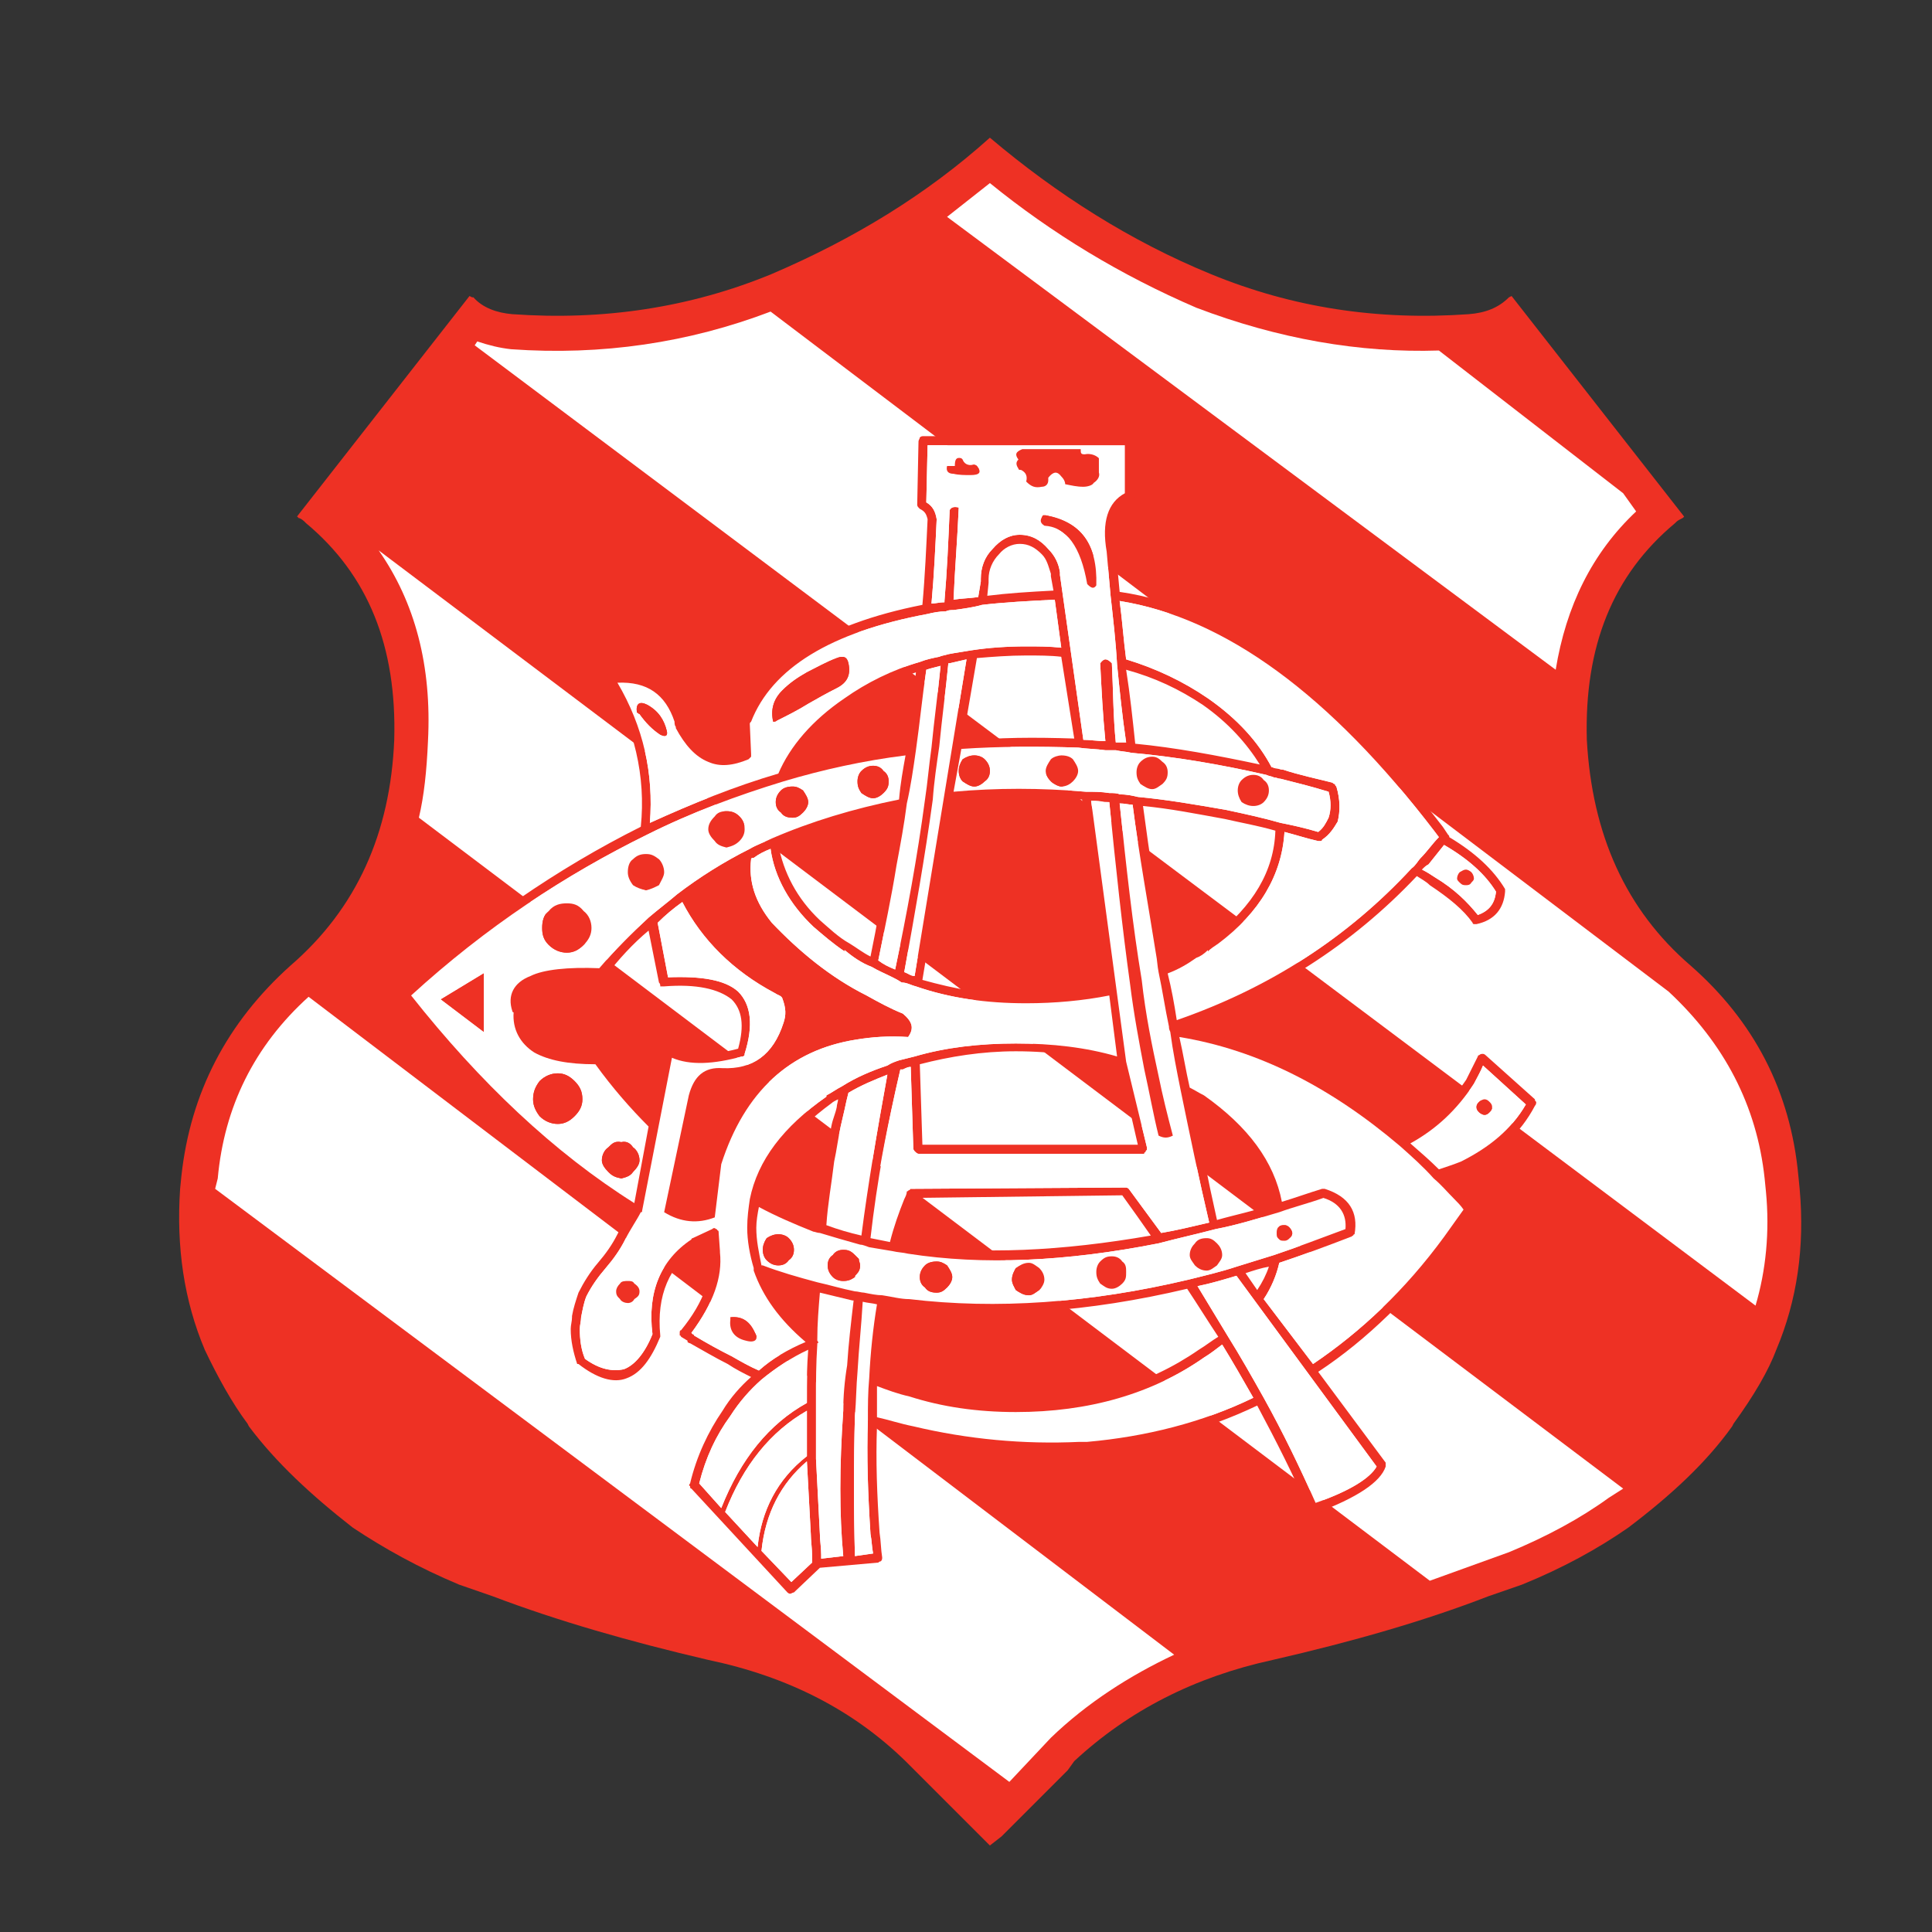 <?xml version="1.0" encoding="iso-8859-1"?>
<!-- Generator: Adobe Illustrator 24.0.1, SVG Export Plug-In . SVG Version: 6.00 Build 0)  -->
<svg version="1.1" id="Layer_1" xmlns="http://www.w3.org/2000/svg" xmlns:xlink="http://www.w3.org/1999/xlink" x="0px" y="0px"
	 viewBox="0 0 660 660" style="enable-background:new 0 0 660 660;" xml:space="preserve">
<rect x="0" y="0" width="660" height="660" fill="#333333" stroke="none"/>
<g>
	<g>
		<g>
			<path style="fill:#EE3124;" d="M515.486,101.566c-3.542,3.546-7.975,5.315-13.741,5.762c-31.033,2.217-60.29-2.215-88.223-13.746
				c-27.041-11.082-52.306-27.039-75.362-46.548c-21.723,19.509-46.548,34.582-74.476,46.548
				c-27.931,11.531-57.633,15.963-88.665,13.746c-5.32-0.446-10.197-2.215-13.297-5.762h-0.443l-0.89-0.442l-58.96,75.364
				c0.445,0,0.445,0.443,0.445,0.443c0.441,0,1.328,0.441,2.216,1.331l0.441,0.444c21.281,17.733,31.033,42.116,30.147,74.031
				c-1.33,31.919-12.856,57.632-35.465,77.14c-21.722,19.507-34.137,43.445-37.24,71.813l-0.444,4.433
				c-1.329,19.948,1.329,38.133,8.422,54.972c4.434,9.309,9.311,18.175,14.63,25.276l0.444,0.883
				c9.309,12.416,21.28,23.499,35.465,34.582c10.639,7.09,22.607,13.742,36.353,19.497l11.527,3.993
				c22.164,8.426,46.989,15.516,73.589,21.725c27.487,5.766,49.652,17.292,67.384,34.583l28.816,28.814l3.99-3.108l22.607-22.607
				l2.216-3.099c18.625-17.292,41.234-28.817,67.832-34.583c27.041-6.209,51.865-13.299,73.59-21.725l11.524-3.993
				c14.191-5.755,26.158-12.407,36.359-19.497c14.623-11.083,26.598-22.166,35.464-34.582l0.441-0.883
				c7.092-9.758,11.965-18.184,14.628-25.276c7.096-16.838,9.756-35.023,7.98-54.972l-0.441-4.433
				c-2.659-28.815-15.074-52.752-36.798-71.813c-22.168-19.067-33.693-44.775-35.467-77.14
				c-0.883-31.915,8.867-56.297,30.149-74.031l0.441-0.444c0.441-0.448,1.334-0.889,2.216-1.331l0.441-0.443l-58.955-75.364
				L515.486,101.566z"/>
		</g>
	</g>
</g>
<g>
	<g>
		<g>
			<path style="fill:#FFFFFF;" d="M105.418,340.516c-18.62,16.84-28.817,37.68-31.033,62.062l-0.888,3.542l271.311,202.602
				l14.188-15.076c12.411-11.965,27.043-21.283,42.117-28.373L105.418,340.516z"/>
		</g>
	</g>
</g>
<g>
	<g>
		<g>
			<path style="fill:#FFFFFF;" d="M146.205,253.176c-0.444,10.201-1.332,18.625-3.106,26.157l345.347,260.674l27.041-9.758
				c12.858-5.316,24.382-11.524,34.139-18.616l4.876-3.1L129.356,188.012C141.772,205.744,147.534,227.471,146.205,253.176z"/>
		</g>
	</g>
</g>
<g>
	<g>
		<g>
			<path style="fill:#FFFFFF;" d="M163.049,116.639l-0.886,1.325l437.554,328.054c3.55-11.965,4.878-25.266,3.55-39.007
				l-0.442-4.433c-2.663-24.823-13.746-46.104-32.808-63.838L263.24,106.44c-27.93,10.642-57.632,15.074-88.664,12.859
				C170.586,118.857,167.039,117.964,163.049,116.639z"/>
		</g>
	</g>
</g>
<g>
	<g>
		<g>
			<path style="fill:#FFFFFF;" d="M491.548,119.74c-27.045,0.888-54.97-3.991-82.901-14.628
				c-25.712-11.083-49.206-25.271-70.487-42.564l-14.628,11.531l207.915,154.715c3.546-21.72,12.412-39.898,27.486-54.081
				l-4.432-6.208L491.548,119.74z"/>
		</g>
	</g>
</g>
<g>
	<path style="fill:#EE3124;" d="M386.923,150.772c0-0.441,0-0.882,0-1.329c-0.442-0.447-0.883-0.447-1.325-0.447h-70.047
		c-0.445,0-0.887,0-1.331,0.447c0,0.446-0.443,0.888-0.443,1.329l-0.443,21.724c0,0,0,0.441,0.443,0.884l0.443,0.445
		c1.773,0.889,2.217,1.772,2.661,3.546l0,0c-0.444,9.308-0.888,19.509-1.775,29.258c-33.689,6.649-54.083,19.948-61.62,38.573
		c0,0.442-0.443,0.883-0.443,1.324c0,0.447,0,0.447,0,0.892l0.443,9.75c-3.99,1.335-7.093,1.775-10.639,0.441
		c-3.105-1.771-6.207-5.316-9.311-10.191c0-0.445,0-0.892-0.444-1.332c-3.102-11.966-11.968-17.292-24.823-15.959
		c-0.444,0-0.444,0.443-0.888,0.443c-0.443,0.441-0.443,0.888-0.443,0.888c0,0.444,0,0.886,0.443,0.886
		c9.309,15.958,13.299,32.808,11.525,50.094c-28.372,14.186-55.414,32.803-81.128,55.859c-0.441,0.442-0.441,0.442-0.441,0.886
		c-0.444,0.887,0,0.887,0,1.333c23.939,31.032,50.094,55.854,78.464,73.587c-1.772,2.217-3.544,4.874-4.874,7.533
		c-1.775,3.55-3.99,6.649-6.65,9.758c-2.659,3.099-4.876,6.649-6.651,10.191c-0.885,2.668-1.773,5.324-2.216,7.982v0.442
		c0,1.334-0.443,2.659-0.443,3.99c0,3.994,0.886,7.985,2.219,11.968h0.441c6.208,4.882,11.971,6.65,16.404,4.882
		c4.876-1.774,8.422-6.649,11.526-14.19v-0.441c-1.33-13.741,3.103-23.942,12.857-30.592c0,0,0,0,0-0.441l3.988-1.775l0.445,3.55
		c-0.445,0-0.445,0.442-0.445,0.442c1.333,7.982-1.772,17.29-9.751,27.041c-0.444,0-0.444,0.441-0.444,0.891c0,0,0,0.442,0,0.884
		c0.444,0,0.444,0.441,0.444,0.441l2.217,1.334c0,0,0,0,0,0.441c0,0,0.441,0.44,0.884,0.44l0,0c3.99,2.216,8.423,4.875,12.856,7.092
		c2.66,1.775,5.321,3.107,7.98,4.433c-3.547,3.109-7.094,7.101-9.753,11.534l0,0c-4.877,7.092-8.868,15.516-11.084,24.824
		c-0.443,0.441-0.443,0.883,0,0.883c0,0.442,0,0.892,0.443,0.892l32.806,35.465c0,0,0.445,0.442,0.887,0.442
		c0.445,0,0.887-0.442,1.33-0.442l8.868-8.423l19.948-1.776c0,0,0.442-0.442,0.888-0.442c0.444-0.441,0.444-0.891,0.444-1.332
		c-0.444-2.659-0.444-5.758-0.889-8.426c-0.886-12.848-1.327-24.822-0.886-36.347c3.549,0.882,7.537,2.217,11.969,3.099
		c18.622,4.433,37.684,5.766,57.63,5.325c0,0,0.445,0,0.892,0l0,0c0.44-0.442,0.882-0.442,1.326-0.442
		c21.282-1.333,40.342-6.651,58.075-15.074c6.65,12.407,12.413,23.94,17.732,35.906c0.446,0.443,0.446,0.884,0.889,0.884
		c0.441,0,0.441,0,1.328,0c14.188-5.315,22.167-10.63,23.938-15.957c0,0,0-0.442,0-0.883v-0.441l-23.05-31.033
		c16.846-11.082,31.917-26.157,45.66-43.89c2.217-3.55,4.88-7.092,7.539-10.642c0-0.442,0-0.442,0-0.882
		c0-0.451,0-0.892-0.443-0.892c-1.332-1.775-2.661-3.542-3.991-4.875c-1.774-1.774-3.55-3.55-5.321-5.315
		c2.216-0.893,4.433-1.776,6.651-2.668c11.082-4.875,19.061-12.408,23.935-21.714c0.447-0.451,0.447-0.894,0.447-1.334
		c-0.447-0.443-0.447-0.443-0.447-0.884l-16.84-15.072c-0.447-0.446-0.893-0.446-0.893-0.446c-0.441,0-0.883,0-1.324,0.446
		c0,0-0.446,0-0.446,0.441c-1.329,2.658-2.663,5.316-3.988,7.979c-5.767,8.419-12.857,15.067-21.282,19.502
		c-23.941-20.39-49.208-32.802-76.693-37.235c31.919-11.082,58.96-28.371,81.126-51.87c1.332,0.888,3.104,1.776,4.433,3.105
		c6.649,4.433,11.524,8.419,14.632,12.854c0,0.447,0.443,0.447,0.443,0.447c0.441,0,0.441,0,0.883,0
		c6.207-1.331,9.311-5.321,9.758-11.083c0-0.445,0-0.888,0-0.888c-3.993-6.649-10.2-12.411-19.067-17.732
		c0-0.443,0-0.443-0.441-0.884l-1.775-2.662l0,0c-36.794-47.877-73.589-74.918-110.387-80.245
		c-0.441-4.874-0.883-9.306-1.325-14.182c-1.334-8.865,0.441-14.632,5.316-17.291c0.442,0,0.442-0.441,0.442-0.441
		c0.446-0.441,0.446-0.441,0.446-0.887L386.923,150.772z M384.264,152.105v16.399c-5.762,3.105-7.979,9.755-6.208,19.949l0,0
		c0.447,5.32,0.893,10.199,1.334,15.075c0.883,7.979,1.775,15.515,2.217,23.496c0.883,8.864,1.774,17.732,3.099,26.597
		c-1.325,0-2.216,0-3.099,0c0,0,0,0-0.441,0c-0.893-8.865-0.893-18.179-1.334-27.045c-1.776-1.771-2.658-1.771-3.991,0
		c0.445,8.866,0.892,17.732,1.774,26.599c-2.656,0-5.316-0.441-7.532-0.441l-7.983-56.297c0-0.445,0-0.445,0-0.892
		c-0.441-3.101-1.775-5.759-3.99-7.976c-2.661-3.108-5.762-4.878-9.754-4.878c-3.546,0-6.65,1.769-9.308,4.878
		c-2.66,2.659-3.991,6.204-3.991,10.192c0,0.447,0,0.447,0,0.447s0,0,0,0.445l-0.887,5.316c-3.103,0.442-5.763,0.442-8.42,0.888
		c0.441-10.638,1.328-20.837,1.771-31.478c-1.771-0.443-2.661,0-3.104,0.891c-0.444,10.638-0.885,20.832-1.772,31.032
		c0,0,0,0,0,0.441c-1.773,0-3.104,0.443-4.434,0.443c0.889-9.749,1.331-19.508,1.773-28.816l0,0
		c-0.443-2.658-1.328-4.434-3.546-5.761l0.444-19.504H384.264z M341.265,189.342c1.772-2.217,4.432-3.546,7.09-3.546
		c3.104,0,5.321,1.329,7.537,3.546c1.774,1.77,2.217,3.987,3.105,6.65c0,0.445,0,0.445,0,0.887l0,0l0.885,4.873
		c-8.423,0.441-15.516,0.889-22.608,1.776l0.442-4.433c0-0.442,0-0.442,0-0.442v-0.445c0,0,0,0,0-0.447
		C337.716,194.663,339.048,191.558,341.265,189.342z M362.54,221.261c-3.987-0.44-7.976-0.44-11.967-0.44
		c-6.65,0-12.857,0.44-18.62,1.324c-2.66,0.446-5.763,0.891-7.98,1.333c-1.329,0.442-2.216,0.442-3.102,0.883
		c-2.215,0.445-4.434,0.891-6.651,1.775c-9.308,2.658-18.176,7.09-25.712,12.415c-11.083,7.534-18.62,16.402-22.608,25.708
		c-15.075,4.432-29.26,10.2-43.891,16.849c1.332-16.849-2.216-32.807-11.081-47.882c10.196-0.441,16.401,3.991,19.505,13.3
		c0,0.447,0,1.335,0.442,1.776c0,0,0,0,0,0.441c3.103,5.765,6.649,9.76,11.084,11.53c3.991,1.769,8.424,1.328,13.743-0.888l0,0
		c0.443-0.441,0.443-0.441,0.887-0.882c0,0,0-0.449,0-0.894l-0.443-10.191c0-0.445,0-0.445,0.443-0.892l0,0
		c7.094-18.174,27.044-30.586,60.292-36.79c1.775-0.446,3.99-0.891,6.207-0.891l0,0c0.885-0.442,1.772-0.442,2.661-0.442
		c3.102-0.442,6.648-0.883,9.75-1.774c7.538-0.886,15.961-1.327,24.825-1.772L362.54,221.261z M350.573,223.92
		c3.991,0,8.424,0,11.967,0.441l4.433,27.932c-13.296-0.441-25.708-0.441-38.122,0.882l4.876-28.369
		C339.048,224.361,344.809,223.92,350.573,223.92z M377.614,256.285c0.888,0,2.217,0,3.551,0c1.77,0.441,3.541,0.441,5.316,0.884
		c15.073,1.335,30.591,3.991,46.106,7.537c0.883,0.447,1.776,0.447,2.659,0.889c0.888,0,1.332,0.441,2.218,0.441
		c5.319,1.332,10.641,2.656,16.402,4.433c0.888,3.104,0.888,6.208,0,8.865c-0.887,1.776-1.77,3.552-3.546,4.876
		c-4.433-1.324-8.424-2.217-12.856-3.1c-6.209-1.776-12.414-3.103-18.617-4.432c-10.2-1.775-20.396-3.55-30.147-4.435
		c-1.776-0.441-3.993-0.887-6.209-0.887c-0.883-0.445-2.217-0.445-3.541-0.445c-2.664-0.442-5.326-0.442-7.985-0.442
		c-15.516-1.329-30.587-1.329-45.215,0l2.657-14.629c12.859-0.885,26.6-0.885,39.901-0.445
		C371.408,255.839,374.515,255.839,377.614,256.285z M378.949,274.018L378.949,274.018c2.216,22.165,4.432,42.998,7.091,62.064
		c1.329,10.638,3.101,19.95,4.875,29.257c1.776,7.98,3.104,15.516,4.875,22.607c1.775,0.891,3.109,0.891,4.878,0
		c-1.769-6.65-3.544-13.74-4.878-20.388c-2.216-10.201-4.433-20.837-5.758-32.808c-3.108-18.617-5.325-39.011-7.541-60.289
		c1.774,0,3.108,0.441,4.433,0.441c2.217,17.291,5.324,34.137,7.983,50.982c0.442,2.216,0.442,3.992,0.884,6.208
		c1.333,6.207,2.216,12.413,3.55,18.616c0,0.446,0,0.891,0.441,1.774c0.887,6.65,2.216,13.299,3.55,19.949
		c3.101,15.072,6.205,30.147,9.75,45.222c-5.763,1.324-11.085,2.658-16.4,3.543c-3.55-4.875-7.541-10.192-11.083-15.075
		c0,0-0.446-0.441-0.892-0.441c0,0,0,0-0.442,0l-73.146,0.441l-0.444,0.449c-0.441,0-0.441,0.441-0.885,0.441
		c0,0.884-0.444,1.776-0.888,2.659c-1.773,4.433-3.545,9.307-4.877,14.632c-2.216-0.448-4.433-0.891-6.65-1.332
		c0,0,0.446-4.876,1.776-14.634c1.327-9.749,3.99-23.932,8.422-42.997c0,0,0.445,0,0.886,0c0.886-0.441,1.774-0.886,2.66-0.886
		l0.887,27.927c0,0.441,0.444,0.891,0.444,0.891c0.441,0.442,0.885,0.883,1.328,0.883h76.696c0,0,0,0,0.442,0
		c0-0.441,0-0.441,0.442-0.441c0-0.442,0-0.442,0.445-0.892c0,0,0-0.441,0-0.882l-7.095-29.257l0,0l-11.966-89.109
		C374.958,273.572,376.732,274.018,378.949,274.018z M387.814,254.068c-0.891-8.423-1.774-16.85-3.108-25.273
		c9.758,2.664,18.18,6.649,26.158,11.975c8.866,6.204,15.075,13.298,19.508,20.39C415.738,258.055,401.555,255.394,387.814,254.068z
		 M456.083,267.809c-0.445,0-0.445,0-0.886-0.441c-5.318-1.332-11.526-2.663-16.847-4.432c-0.886,0-1.772-0.446-2.216-0.446
		c-0.888,0-1.329-0.448-1.771-0.448c-4.434-8.42-11.529-16.398-21.725-23.491c-8.423-5.766-17.732-10.199-27.932-13.3
		c-0.883-6.649-1.325-13.299-2.216-19.949c35.909,5.759,71.822,31.915,107.73,78.906l1.328,1.775
		c-2.217,2.216-3.988,4.875-6.204,7.091c-0.891,0.893-1.775,2.663-3.107,3.549c-21.722,23.495-48.32,40.783-80.24,51.866
		c-0.882-5.757-1.774-10.636-3.098-15.958c3.541-1.33,6.647-3.1,9.748-5.316c1.335-0.446,2.659-1.333,3.991-2.662V325
		c0.884-0.893,2.217-1.775,3.546-2.662c14.187-10.638,21.721-23.497,22.611-38.129c3.542,0.891,7.533,2.216,11.524,3.108
		c0.441,0,0.441,0,0.885,0c0,0,0.446,0,0.446-0.445c2.661-1.771,3.987-3.986,5.32-6.204c0.882-3.55,0.882-7.542-0.442-11.977
		C456.083,268.251,456.083,268.251,456.083,267.809z M418.399,279.776c5.765,1.333,11.084,2.216,17.289,3.991
		c-0.442,13.742-7.532,25.717-21.274,36.353c-1.333,0.445-2.663,1.331-3.55,2.219c-1.328,0.886-2.657,1.769-3.991,2.216
		c-2.658,2.216-5.318,3.544-8.422,4.878c0-1.334-0.445-2.663-0.445-3.991c-2.658-16.403-5.315-33.249-7.533-50.099
		C399.781,276.235,408.647,278.005,418.399,279.776z M263.684,286.425c-2.661,1.333-5.322,2.217-7.538,3.551
		c-8.868,4.433-17.289,9.748-24.826,15.516c-3.102,2.658-6.65,5.315-9.752,7.979c-5.766,5.32-11.529,11.083-16.847,17.286
		c-10.64-0.44-19.063,0.446-23.496,2.664c-5.764,2.217-7.98,6.65-6.207,11.969l0,0c0,0,0,0.443,0.443,0.443
		c-0.443,5.765,2.217,10.642,7.095,13.74c4.876,2.663,11.525,3.992,20.837,3.992c5.76,7.984,11.967,15.073,18.175,21.281
		l-4.877,26.157c-27.486-17.291-52.755-41.23-76.251-70.933c25.713-23.496,52.755-41.229,80.684-54.97
		c15.072-7.541,30.588-13.299,46.549-18.178c13.3-3.986,27.485-7.096,41.671-8.868c-0.886,4.881-1.772,9.754-2.217,15.072
		C291.612,276.235,276.984,280.668,263.684,286.425z M324.417,226.577c1.774-0.44,3.99-0.884,5.765-1.325L312.449,333.42
		c-1.331,0-2.217-0.888-3.548-1.329l0,0c3.548-19.508,7.093-39.457,9.755-58.964c0.443-6.204,1.328-11.967,2.215-18.173
		c0.885-9.309,2.217-19.064,3.102-28.376H324.417z M316.438,228.794c1.329-0.442,3.103-0.883,4.878-1.324
		c-0.889,9.306-2.217,18.615-3.106,27.923c-0.888,6.207-1.329,11.974-2.216,17.732c-2.66,19.949-6.206,39.015-10.194,58.076
		c-2.218-0.887-3.993-1.77-5.766-3.104c2.217-11.083,4.434-21.278,6.207-32.36c1.33-7.096,2.659-14.188,3.547-21.278
		c1.33-5.768,2.216-11.97,3.102-18.175C314.22,246.974,315.106,237.661,316.438,228.794z M290.283,240.77v0.44
		c6.649-4.874,14.629-8.866,22.607-11.523c-0.886,8.42-1.772,16.84-3.102,25.267c-13.744,1.772-27.044,4.432-39.899,8.423
		C273.435,254.954,280.528,247.418,290.283,240.77z M265.9,288.642c12.855-5.316,26.155-9.75,40.783-12.407
		c-1.328,6.203-2.215,12.852-3.544,19.057c-1.773,10.2-3.549,20.84-5.766,31.478c-2.657-1.329-4.874-3.104-7.09-4.432
		c-3.991-2.219-7.095-5.323-10.196-7.981C272.106,306.821,267.673,297.954,265.9,288.642z M288.508,325v-0.446
		c2.66,2.216,5.764,4.433,9.31,5.762c2.215,1.333,4.433,2.216,7.093,3.55c0.888,0.441,1.771,0.883,3.104,1.772
		c1.772,0,3.102,0.888,4.874,1.329c11.526,3.991,23.942,5.767,37.683,5.767c9.751,0,19.509-0.894,28.376-2.663l2.658,20.836
		c-10.643-3.104-22.166-4.433-34.581-4.433c-12.413,0-23.939,1.329-34.578,4.433l0,0c-1.775,0.441-3.548,0.882-5.322,1.329
		c-1.327,0.446-2.659,0.889-3.988,1.772c-5.32,1.773-10.64,3.991-15.516,7.096c-1.774,0.887-3.549,2.216-5.322,3.102v0.441
		c-14.628,10.2-23.496,21.725-26.155,35.024c-0.443,3.1-0.888,6.208-0.888,9.751c0,4.433,0.888,9.315,2.217,13.749v-0.453
		c0,0.453,0,0.894,0,1.335c3.104,8.866,8.867,16.85,17.732,24.383c-6.206,2.656-11.524,5.766-15.957,9.748
		c-3.105-1.325-6.209-3.099-9.312-4.875l0,0c-4.432-2.217-8.421-4.433-12.856-7.09l0,0c0-0.442-0.443-0.442-0.443-0.442
		l-0.444-0.442c7.539-10.2,10.641-19.067,9.755-27.491v-0.44l-0.443-6.208c0-0.443,0-0.884-0.444-0.884
		c0-0.441-0.445-0.441-0.445-0.441c-0.442-0.449-0.883-0.449-1.328,0l-6.65,3.101c0,0-0.444,0-0.444,0.441
		c-10.639,7.091-15.072,18.174-13.299,32.366c-2.661,6.65-6.206,10.641-9.754,11.966c-3.99,0.891-8.422,0-13.299-3.542
		c-1.33-3.109-1.773-6.649-1.773-10.201l0,0c0-1.331,0.443-2.656,0.443-3.99c0.444-2.216,0.888-4.875,1.773-7.092
		c1.773-3.55,3.991-6.65,6.651-9.748c2.659-3.109,4.876-6.208,6.65-9.759c1.771-3.542,3.988-6.65,5.318-9.308
		c0.444,0,0.444,0,0.444-0.442l10.195-52.314c6.206,2.66,14.188,2.217,23.939-0.441c0.444,0,0.444,0,0.887-0.441v-0.446
		c3.103-9.754,2.217-16.846-2.216-21.279c-4.433-3.991-12.414-5.32-23.938-4.875l-3.548-18.624c2.659-2.659,5.32-4.875,8.422-7.091
		c6.65,12.858,17.291,23.499,31.476,31.034c1.332,0.887,2.217,0.887,2.659,1.774c1.33,3.546,1.33,5.763,0.445,8.424
		c-3.548,11.083-10.638,15.957-20.836,15.516c-6.207-0.445-9.753,2.659-11.527,9.307l-8.423,39.898
		c5.765,3.549,11.528,3.991,17.29,1.775l2.217-18.175c7.98-24.831,23.496-39.013,46.107-42.563
		c5.319-0.883,11.082-1.325,17.732-0.883c2.217-3.104,1.328-5.321-1.774-7.983c-4.434-1.771-8.423-3.988-12.413-6.204
		c-12.411-6.205-23.051-15.07-32.36-24.829c-5.766-7.091-7.981-14.182-7.094-21.719c0-0.447,0.445-0.447,0.886-0.447
		c1.775-1.324,3.548-2.216,5.764-3.099c1.329,9.748,6.649,19.062,14.629,26.598C280.973,319.233,284.518,322.338,288.508,325z
		 M227.33,358.248c-0.443,0-0.443,0.442-0.443,0.883l-4.433,22.164c-6.206-5.758-11.525-12.855-16.845-19.948v-0.441l-0.887-0.441
		c0,0-0.443,0-0.886,0c-8.425,0-15.074-1.334-19.508-3.55c-4.433-2.659-6.207-6.208-6.207-11.526v-0.44c0,0,0,0,0-0.445l0,0
		c-1.328-3.987,0-6.649,4.436-8.421c4.432-2.216,11.968-2.662,23.052-2.216c0,0,0,0,0.443-0.446c0.441,0,0.441,0,0.887,0
		c4.432-5.763,9.308-11.082,14.63-15.516l3.544,17.733c0.445,0.445,0.445,0.888,0.445,1.329c0.443,0,0.885,0,1.329,0
		c11.083-0.884,18.622,0.888,23.053,4.432c3.546,3.55,4.433,8.867,2.217,16.85c-9.754,2.659-17.288,2.217-23.054-0.445
		c-0.442,0-0.884,0-0.884,0C227.774,357.803,227.33,358.248,227.33,358.248z M258.362,419.42c0-2.217,0.443-4.876,0.889-7.092
		c5.761,3.108,11.967,5.766,18.618,8.423c0.442,0,1.33,0.443,2.217,0.443c4.432,1.333,8.865,2.659,13.741,3.991
		c0.888,0,1.774,0.441,3.104,0.882l0,0c2.658,0.451,5.319,0.893,7.98,1.335c1.771,0.44,3.545,0.44,5.32,0.882
		c25.711,3.991,54.085,2.667,85.558-3.54c6.65-1.774,12.857-3.108,19.507-4.875c7.092-1.334,14.186-3.55,21.725-5.767
		c4.875-1.774,10.194-3.1,15.075-4.874c5.757,1.773,7.974,5.756,7.533,10.64c-8.423,3.101-16.399,6.199-24.383,8.866
		c-4.433,1.325-8.424,2.659-12.857,3.981c-5.316,1.776-11.083,3.109-16.399,4.436c-33.691,7.982-65.613,10.2-95.316,6.648
		c-3.102,0-6.205-0.883-9.308-1.324c-1.775,0-3.993-0.443-6.207-0.892c-0.886,0-2.217-0.441-3.103-0.441
		c-4.432-0.882-8.868-2.217-12.856-3.101c-6.649-1.776-12.856-3.55-18.62-5.767c-0.443,0-0.443,0-0.443,0
		C259.251,427.844,258.362,423.853,258.362,419.42z M289.839,373.319c4.434-2.663,8.866-4.434,13.3-6.204
		c-3.549,19.505-6.651,37.679-8.867,54.97c-3.99-0.891-8.423-2.216-11.971-3.55c0.443-7.09,1.773-14.183,2.661-21.724
		c0.887-3.991,1.33-7.975,2.217-11.966l0,0c0.444-1.775,0.886-3.991,1.329-5.767C288.951,376.862,289.395,375.088,289.839,373.319z
		 M284.074,384.404L284.074,384.404c-0.887,3.984-1.33,7.975-2.217,11.966c-0.884,7.09-1.771,14.183-2.658,21.282h-0.443
		c-6.65-2.216-13.3-5.324-19.063-8.423c2.659-11.978,11.083-22.609,24.381-32.368c0.444-0.44,1.331-0.883,2.218-1.325
		c0,0.884-0.443,1.767-0.443,2.659C285.405,380.412,284.518,382.188,284.074,384.404z M312.004,410.553
		c0-0.442,0.444-0.883,0.444-1.324l70.933-0.893c3.542,4.885,6.65,9.316,9.751,13.749c-30.592,5.318-57.633,6.65-82.459,3.101
		c-1.329,0-2.216,0-3.546-0.441C308.457,419.87,310.232,414.985,312.004,410.553z M315.106,391.053l-0.886-27.488
		c10.196-2.658,21.279-4.433,32.806-4.433c12.856,0,24.382,1.775,35.464,4.876l6.209,27.045H315.106z M261.908,436.267
		c4.878,1.335,9.755,3.101,15.077,4.435c-0.444,4.874-0.444,9.749-0.889,14.632C269.447,449.126,264.569,442.918,261.908,436.267z
		 M294.716,444.694c1.772,0.441,3.103,0.441,4.875,0.882c-1.33,7.983-2.217,16.409-2.658,25.274
		c-0.444,4.876-0.444,9.309-0.444,14.182c-0.444,12.418,0,25.267,0.885,39.018l0,0c0.446,2.216,0.446,4.433,0.888,6.648
		l-6.205,0.884c-0.443-16.4-0.443-32.366,0-47.881c0.444-5.318,0.444-10.191,0.886-15.067
		C293.383,460.651,294.272,452.669,294.716,444.694z M291.168,444.253h0.443c-0.887,7.531-1.773,15.064-2.217,22.164
		c-0.886,5.317-1.329,10.633-1.329,15.517c-1.332,19.057-1.332,35.465,0,49.648l-7.537,0.883c0-0.441,0-0.883,0-1.325
		c0-2.657-0.442-4.874-0.442-7.09c-0.446-8.868-0.887-17.291-1.331-25.718c0-0.441,0-0.882,0-0.882v-0.451c0,0,0-0.441,0-0.884
		c0-5.315,0-10.198,0-15.515c0-0.883,0-1.333,0-2.217c0,0,0-1.774,0-5.316c0-2.666,0-7.099,0.443-13.749c0,0,0,0,0-0.442
		c0.441,0,0.441-0.44,0-0.882c0,0,0,0,0-0.442c0-5.325,0.441-10.643,0.887-15.967C283.633,442.478,287.623,443.36,291.168,444.253z
		 M275.651,477.942v0.441c0,0,0,0.443,0,0.884c-12.854,7.101-22.608,19.065-29.258,35.916l-7.535-8.424
		c2.216-8.868,5.76-16.409,10.638-23.058c3.105-4.875,6.65-8.868,10.64-12.408c4.877-3.993,10.198-7.543,15.96-10.201
		C275.651,466.859,275.651,472.618,275.651,477.942z M300.034,470.401c0.442-8.866,1.332-16.841,2.661-24.383
		c2.217,0.451,4.876,0.451,7.537,0.892c30.145,3.543,61.621,1.325,95.314-6.647c3.542,5.314,7.092,11.081,10.638,16.398
		c-2.217,1.334-4.434,3.108-6.649,4.432c-17.288,11.975-38.127,18.175-62.509,18.175c-12.857,0-24.382-1.766-35.467-4.875
		C307.571,473.067,303.581,471.735,300.034,470.401z M275.651,481.935c0,4.433,0,9.308,0,14.181c0,0.443,0,0.884,0,1.335
		c-10.195,7.974-15.515,18.614-16.845,31.033l-11.082-11.975C253.93,500.55,263.24,489.027,275.651,481.935z M312.004,487.251
		L312.004,487.251c-4.433-0.883-8.423-2.219-12.414-3.101c0-3.55,0-7.1,0-10.64c3.549,1.323,7.093,2.658,11.083,3.54
		c11.083,3.55,23.054,5.325,36.353,5.325c24.827,0,46.547-6.207,64.279-18.625l0,0c2.217-1.324,4.433-3.099,6.207-4.433
		c3.55,5.767,7.092,11.975,10.643,18.184c-17.292,8.416-36.799,13.299-56.748,15.064h-0.444c-0.441,0-0.882,0-1.329,0
		c-0.445,0-0.445,0-0.887,0l0,0C349.685,493.459,330.623,491.683,312.004,487.251z M270.333,540.448l-10.198-10.642
		c1.331-12.858,6.65-23.048,15.515-30.59c0.444,8.425,0.889,16.408,1.334,24.834c0,2.216,0.441,4.874,0.441,7.532
		c0,0,0,0.442,0,0.883v1.333L270.333,540.448z M511.052,304.604c-0.442,4.434-2.657,6.651-6.203,7.978
		c-3.545-4.433-7.979-8.866-14.628-12.859c-1.335-0.882-2.66-1.769-4.435-2.656c0.884-0.885,1.33-1.33,2.217-1.776
		c1.776-2.217,3.545-4.433,5.315-6.65C501.745,293.522,507.511,298.842,511.052,304.604z M521.253,377.305
		c-4.876,8.424-12.418,14.633-22.167,19.507c-2.216,0.892-4.874,1.775-7.537,2.658c-3.103-3.099-6.204-5.758-9.754-8.867
		c8.867-4.875,15.958-11.524,21.726-20.387c0.883-1.775,2.216-3.993,3.099-6.208L521.253,377.305z M478.248,391.495
		c3.989,3.542,7.982,7.092,11.531,11.083c2.657,2.216,4.433,4.433,7.09,7.092l0,0c0.883,0.883,2.216,2.216,3.099,3.551
		c-2.216,3.099-4.433,6.2-6.65,9.308c-13.299,18.174-28.37,32.357-44.772,43.44L431.7,443.801c2.664-3.984,4.434-8.415,5.322-12.407
		c7.979-2.659,16.4-5.768,24.383-8.866c0.441,0,0.441-0.443,0.883-0.443c0,0,0-0.449,0.445-0.449
		c1.329-7.533-1.77-12.85-10.195-15.516c0,0-0.441,0-0.886,0c-4.436,1.333-9.314,3.109-13.746,4.433
		c-2.659-13.742-11.525-25.707-26.6-36.348c-1.77-0.886-3.099-1.774-4.875-2.657c-1.33-5.768-2.216-11.529-3.546-17.292
		C429.93,358.69,454.754,371.548,478.248,391.495z M378.056,336.525c-8.421,2.215-17.732,3.545-27.483,3.545
		c-12.857,0-24.383-2.216-35.467-5.321l10.2-61.177c14.183-1.33,28.813-1.33,44.329-0.446L378.056,336.525z M407.318,375.537
		c0.445,0.441,1.329,0.884,2.217,1.325c14.629,10.2,23.052,21.725,25.269,34.584c-6.208,2.216-12.857,3.54-19.066,5.315
		C412.638,403.02,409.982,389.279,407.318,375.537z M409.088,439.368c4.434-0.882,8.866-2.215,13.3-3.542l47.883,65.166
		c-2.219,3.991-9.309,8.424-20.839,12.415c-5.319-11.974-11.082-23.939-17.733-35.906c-3.986-7.101-7.977-14.192-12.412-21.283
		C415.738,450.452,412.638,445.135,409.088,439.368z M433.471,432.717c-0.883,2.669-2.216,5.326-3.987,7.985l-3.986-5.767
		C428.156,434.052,430.813,433.17,433.471,432.717z"/>
	<path style="fill:#FFFFFF;" d="M384.264,168.505v-16.399h-67.383l-0.444,19.504c2.218,1.327,3.103,3.104,3.546,5.761l0,0
		c-0.443,9.308-0.885,19.066-1.773,28.816c1.331,0,2.661-0.443,4.434-0.443c0-0.441,0-0.441,0-0.441
		c0.888-10.2,1.329-20.395,1.772-31.032c0.443-0.891,1.332-1.334,3.104-0.891c-0.443,10.641-1.33,20.84-1.771,31.478
		c2.657-0.445,5.318-0.445,8.42-0.888l0.887-5.316c0-0.445,0-0.445,0-0.445s0,0,0-0.447c0-3.988,1.332-7.533,3.991-10.192
		c2.658-3.108,5.761-4.878,9.308-4.878c3.992,0,7.093,1.769,9.754,4.878c2.214,2.217,3.548,4.875,3.99,7.976
		c0,0.447,0,0.447,0,0.892l7.983,56.297c2.216,0,4.876,0.441,7.532,0.441c-0.882-8.866-1.329-17.732-1.774-26.599
		c1.333-1.771,2.215-1.771,3.991,0c0.441,8.866,0.441,18.18,1.334,27.045c0.441,0,0.441,0,0.441,0c0.883,0,1.774,0,3.099,0
		c-1.325-8.865-2.216-17.733-3.099-26.597c-0.441-7.981-1.334-15.517-2.217-23.496c-0.441-4.876-0.888-9.755-1.334-15.075l0,0
		C376.285,178.26,378.502,171.61,384.264,168.505z M370.522,155.204c2.217-0.441,3.993,0.441,4.876,1.334c0,0.441,0,1.327,0,1.771
		c0,0.445,0,0.886,0,1.327c0,0.443,0,1.335,0,1.777c0.441,1.33-0.441,2.657-1.776,3.546c-0.44,0.886-2.215,1.328-3.541,1.328
		c-2.216,0-3.991-0.441-6.207-0.882c0-0.892-0.441-1.776-1.335-2.663c-1.324-1.772-2.658-1.772-4.431,0.444c0,0,0,0.442,0,0.884
		c0,1.335-0.886,2.217-2.217,2.217c-2.216,0.441-3.545,0-5.319-1.774c0.443-1.77,0-3.1-1.774-3.988c-0.443,0-0.885,0-0.885-0.446
		c-0.888-1.325-0.888-2.215,0-3.1l0,0c-1.331-1.775-0.888-2.657,1.329-3.55c2.216,0,3.989,0,6.205,0c1.775,0,3.549,0,5.768,0
		c1.324,0,2.659,0,4.433,0c0.882,0,2.217,0,3.541,0C369.19,154.763,369.19,155.204,370.522,155.204z M356.336,176.042
		c0,0,0.444,0,0.887,0c11.967,2.218,17.735,9.754,17.292,23.937c-0.892,1.333-1.775,0.891-3.107-0.442
		c-2.218-12.858-7.092-19.508-14.628-19.949C355.448,178.704,355.006,177.813,356.336,176.042z M328.406,156.538
		c0,0,0,0,0.445,0.441c0.442,1.331,1.771,2.217,3.546,1.775c0.442,0,0.886,0,1.33,0.441c1.772,2.218,0.886,3.101-2.219,3.101
		c-1.771,0-3.988,0-5.76-0.441c-1.776,0-2.661-0.884-2.217-2.66c0.441,0,0.441,0,0.885,0c0.443,0,1.332,0,1.774,0
		C326.19,156.979,326.634,156.092,328.406,156.538z"/>
	<path style="fill:#EE3124;" d="M357.223,176.042c-0.443,0-0.887,0-0.887,0c-1.33,1.771-0.888,2.662,0.444,3.546
		c7.537,0.441,12.41,7.091,14.628,19.949c1.331,1.334,2.215,1.775,3.107,0.442C374.958,185.796,369.19,178.26,357.223,176.042z"/>
	<path style="fill:#EE3124;" d="M328.851,156.979c-0.445-0.441-0.445-0.441-0.445-0.441c-1.772-0.446-2.216,0.441-2.216,2.658
		c-0.441,0-1.331,0-1.774,0c-0.444,0-0.444,0-0.885,0c-0.444,1.776,0.441,2.66,2.217,2.66c1.771,0.441,3.989,0.441,5.76,0.441
		c3.105,0,3.99-0.883,2.219-3.101c-0.444-0.441-0.888-0.441-1.33-0.441C330.623,159.196,329.293,158.31,328.851,156.979z"/>
	<path style="fill:#FFFFFF;" d="M350.573,220.82c3.991,0,7.98,0,11.967,0.44l-2.216-16.403c-8.864,0.445-17.287,0.886-24.825,1.772
		c-3.102,0.891-6.648,1.332-9.75,1.774c-0.889,0-1.776,0-2.661,0.442l0,0c-2.217,0-4.432,0.445-6.207,0.891
		c-33.248,6.204-53.197,18.616-60.292,36.79l0,0c-0.443,0.447-0.443,0.447-0.443,0.892l0.443,10.191c0,0.445,0,0.894,0,0.894
		c-0.443,0.44-0.443,0.44-0.887,0.882l0,0c-5.319,2.216-9.752,2.657-13.743,0.888c-4.435-1.77-7.981-5.765-11.084-11.53
		c0-0.441,0-0.441,0-0.441c-0.442-0.441-0.442-1.329-0.442-1.776c-3.104-9.309-9.31-13.741-19.505-13.3
		c8.865,15.076,12.413,31.033,11.081,47.882c14.631-6.649,28.816-12.417,43.891-16.849c3.988-9.306,11.525-18.174,22.608-25.708
		c7.536-5.325,16.404-9.757,25.712-12.415c2.217-0.885,4.436-1.33,6.651-1.775c0.885-0.441,1.773-0.441,3.102-0.883
		c2.218-0.443,5.32-0.888,7.98-1.333C337.716,221.261,343.923,220.82,350.573,220.82z M264.125,246.526
		c-0.885-3.987,0-7.533,3.103-10.637c2.661-2.663,5.322-4.432,8.423-6.203c3.548-1.775,6.65-3.55,10.198-4.88
		c2.216-0.887,3.545-0.445,3.99,1.771c0.886,3.993-0.444,6.649-3.99,8.426c-3.548,1.774-6.65,3.549-9.754,5.32
		c-3.545,2.217-7.093,3.987-10.64,5.763C265.012,246.526,264.569,246.526,264.125,246.526z M227.774,249.636
		c0.444,1.771-0.445,2.216-2.217,1.323c-2.66-1.769-4.876-3.985-7.092-7.09c-0.443,0-0.443-0.441-0.888-0.441
		c-0.441-3.104,0.888-3.991,3.547-2.658C225.112,242.986,226.886,246.086,227.774,249.636z"/>
	<path style="fill:#EE3124;" d="M267.228,235.89c-3.103,3.104-3.988,6.65-3.103,10.637c0.444,0,0.887,0,1.331-0.44
		c3.546-1.776,7.094-3.546,10.64-5.763c3.104-1.771,6.206-3.546,9.754-5.32c3.545-1.776,4.876-4.433,3.99-8.426
		c-0.444-2.216-1.773-2.657-3.99-1.771c-3.548,1.33-6.65,3.105-10.198,4.88C272.55,231.458,269.889,233.227,267.228,235.89z"/>
	<path style="fill:#EE3124;" d="M225.557,250.958c1.772,0.894,2.662,0.449,2.217-1.323c-0.888-3.55-2.662-6.65-6.65-8.866
		c-2.659-1.333-3.988-0.447-3.547,2.658c0.444,0,0.444,0.441,0.888,0.441C220.681,246.974,222.897,249.19,225.557,250.958z"/>
	<path style="fill:#FFFFFF;" d="M381.165,256.285c-1.334,0-2.663,0-3.551,0c-3.099-0.446-6.206-0.446-9.307-0.891
		c-13.302-0.44-27.042-0.44-39.901,0.445l-2.657,14.629c14.628-1.329,29.699-1.329,45.215,0c2.659,0,5.321,0,7.985,0.442
		c1.324,0,2.658,0,3.541,0.445c2.216,0,4.433,0.446,6.209,0.887c9.751,0.884,19.948,2.659,30.147,4.435
		c6.204,1.329,12.408,2.656,18.617,4.432c4.433,0.883,8.424,1.776,12.856,3.1c1.776-1.324,2.659-3.1,3.546-4.876
		c0.888-2.656,0.888-5.761,0-8.865c-5.761-1.777-11.083-3.101-16.402-4.433c-0.885,0-1.33-0.441-2.218-0.441
		c-0.883-0.442-1.775-0.442-2.659-0.889c-15.515-3.546-31.033-6.202-46.106-7.537C384.706,256.726,382.935,256.726,381.165,256.285z
		 M362.54,268.691c-0.882,0-2.658-0.883-3.543-1.769c-0.888-0.887-1.774-2.217-1.774-3.546c0-1.334,0.886-2.658,1.774-3.991
		c0.885-0.882,2.661-1.331,3.543-1.331c1.776,0,3.109,0.449,3.991,1.331c0.886,1.333,1.776,2.657,1.776,3.991
		c0,1.329-0.89,2.659-1.776,3.546C365.649,267.809,364.316,268.691,362.54,268.691z M338.16,263.376
		c0,1.329-0.444,2.659-1.772,3.546c-0.889,0.886-2.219,1.769-3.549,1.769c-1.331,0-2.658-0.883-3.988-1.769
		c-0.886-0.887-1.331-2.217-1.331-3.546c0-1.334,0.444-2.658,1.331-3.991c1.33-0.882,2.658-1.331,3.988-1.331
		c1.33,0,2.66,0.449,3.549,1.331C337.716,260.719,338.16,262.042,338.16,263.376z M389.585,260.273
		c1.329-1.33,2.662-1.77,3.988-1.77c1.333,0,2.216,0.44,3.55,1.77c1.327,0.886,1.776,2.217,1.776,3.544
		c0,1.776-0.449,2.658-1.776,3.991c-1.333,0.883-2.217,1.776-3.55,1.776c-1.326,0-2.659-0.893-3.988-1.776
		c-0.886-1.333-1.33-2.215-1.33-3.991C388.255,262.49,388.699,261.159,389.585,260.273z M424.165,266.475
		c1.333-1.324,2.657-1.771,3.991-1.771c1.328,0,2.658,0.447,3.544,1.771c1.329,0.892,1.771,2.216,1.771,3.55
		c0,1.329-0.442,2.66-1.771,3.992c-0.886,0.883-2.216,1.325-3.544,1.325c-1.334,0-2.659-0.441-3.991-1.325
		c-0.885-1.332-1.331-2.663-1.331-3.992C422.834,268.691,423.279,267.368,424.165,266.475z"/>
	<path style="fill:#EE3124;" d="M358.997,266.922c0.885,0.886,2.661,1.769,3.543,1.769c1.776,0,3.109-0.883,3.991-1.769
		c0.886-0.887,1.776-2.217,1.776-3.546c0-1.334-0.89-2.658-1.776-3.991c-0.882-0.882-2.215-1.331-3.991-1.331
		c-0.882,0-2.658,0.449-3.543,1.331c-0.888,1.333-1.774,2.657-1.774,3.991C357.223,264.705,358.109,266.035,358.997,266.922z"/>
	<path style="fill:#EE3124;" d="M336.388,266.922c1.328-0.887,1.772-2.217,1.772-3.546c0-1.334-0.444-2.658-1.772-3.991
		c-0.889-0.882-2.219-1.331-3.549-1.331c-1.331,0-2.658,0.449-3.988,1.331c-0.886,1.333-1.331,2.657-1.331,3.991
		c0,1.329,0.444,2.659,1.331,3.546c1.33,0.886,2.658,1.769,3.988,1.769C334.169,268.691,335.499,267.809,336.388,266.922z"/>
	<path style="fill:#EE3124;" d="M393.573,258.503c-1.326,0-2.659,0.44-3.988,1.77c-0.886,0.886-1.33,2.217-1.33,3.544
		c0,1.776,0.444,2.658,1.33,3.991c1.329,0.883,2.662,1.776,3.988,1.776c1.333,0,2.216-0.893,3.55-1.776
		c1.327-1.333,1.776-2.215,1.776-3.991c0-1.327-0.449-2.658-1.776-3.544C395.79,258.944,394.906,258.503,393.573,258.503z"/>
	<path style="fill:#EE3124;" d="M428.156,264.705c-1.334,0-2.659,0.447-3.991,1.771c-0.885,0.892-1.331,2.216-1.331,3.55
		c0,1.329,0.445,2.66,1.331,3.992c1.333,0.883,2.657,1.325,3.991,1.325c1.328,0,2.658-0.441,3.544-1.325
		c1.329-1.332,1.771-2.663,1.771-3.992c0-1.334-0.442-2.658-1.771-3.55C430.813,265.152,429.483,264.705,428.156,264.705z"/>
	<path style="fill:#FFFFFF;" d="M378.949,274.018c0,0-0.893,0-1.775,0c-1.333-0.446-2.216-0.446-4.434-0.446l11.966,89.109l0,0
		l7.095,29.257c0,0.441,0,0.882,0,0.882c-0.445,0.45-0.445,0.45-0.445,0.892c-0.442,0-0.442,0-0.442,0.441c-0.442,0-0.442,0-0.442,0
		h-76.696c-0.443,0-0.887-0.441-1.328-0.883c0,0-0.444-0.45-0.444-0.891l-0.887-27.927c-0.886,0-1.774,0.445-2.66,0.886
		c-0.441,0-0.886,0-0.886,0c-4.432,19.065-7.981,38.122-10.198,57.631l0,0c2.217,0.441,4.434,0.883,6.65,1.332
		c1.332-5.325,3.104-10.199,4.877-14.632c0.443-0.883,0.888-1.775,0.888-2.659c0.444,0,0.444-0.441,0.885-0.441l0.444-0.449
		l73.146-0.441c0.442,0,0.442,0,0.442,0c0.446,0,0.892,0.441,0.892,0.441c3.543,4.883,7.534,10.2,11.083,15.075
		c5.315-0.884,10.637-2.218,16.4-3.543c-3.546-15.074-6.65-30.15-9.75-45.222c-1.334-6.65-2.663-13.299-3.55-19.949
		c-0.441-0.884-0.441-1.329-0.441-1.774c-1.334-6.204-2.216-12.409-3.55-18.616c-0.442-2.216-0.442-3.992-0.884-6.208
		c-2.658-16.845-5.765-33.691-7.983-50.982c-1.325,0-2.659-0.441-4.433-0.441c2.216,21.278,4.433,41.672,7.541,60.289
		c1.325,11.971,3.542,22.607,5.758,32.808c1.333,6.648,3.109,13.738,4.878,20.388c-1.769,0.891-3.103,0.891-4.878,0
		c-1.771-7.091-3.099-14.626-4.875-22.607c-1.774-9.307-3.546-18.619-4.875-29.257C383.381,317.016,381.165,296.183,378.949,274.018
		z"/>
	<path style="fill:#FFFFFF;" d="M455.197,267.368c0.441,0.441,0.441,0.441,0.886,0.441c0,0.442,0,0.442,0.446,0.883
		c1.324,4.435,1.324,8.426,0.442,11.977c-1.333,2.217-2.659,4.432-5.32,6.204c0,0.445-0.446,0.445-0.446,0.445
		c-0.444,0-0.444,0-0.885,0c-3.991-0.892-7.982-2.217-11.524-3.108c-0.891,14.633-8.424,27.492-22.611,38.129
		c-1.329,0.886-2.662,1.769-3.546,2.662v-0.446c-1.332,1.329-2.656,2.216-3.991,2.662c-3.101,2.217-6.208,3.987-9.748,5.316
		c1.323,5.322,2.215,10.201,3.098,15.958c31.92-11.083,58.518-28.371,80.24-51.866c1.332-0.886,2.217-2.657,3.107-3.549
		c2.216-2.216,3.987-4.875,6.204-7.091l-1.328-1.775c-35.909-46.991-71.821-73.147-107.73-78.906
		c0.891,6.65,1.333,13.3,2.216,19.949c10.2,3.101,19.509,7.534,27.932,13.3c10.196,7.093,17.292,15.071,21.725,23.491
		c0.441,0,0.883,0.448,1.771,0.448c0.445,0,1.33,0.446,2.216,0.446C443.67,264.705,449.879,266.035,455.197,267.368z"/>
	<path style="fill:#FFFFFF;" d="M256.146,289.976c2.216-1.334,4.877-2.217,7.538-3.551c13.3-5.757,27.928-10.19,43.443-13.299
		c0.444-5.318,1.33-10.19,2.217-15.072c-14.186,1.772-28.371,4.881-41.671,8.868c-15.961,4.878-31.477,10.637-46.549,18.178
		c-27.929,13.742-54.97,31.474-80.684,54.97c23.495,29.703,48.765,53.642,76.251,70.933l4.877-26.157
		c-6.208-6.208-12.415-13.297-18.175-21.281c-9.312,0-15.96-1.329-20.837-3.992c-4.878-3.099-7.538-7.975-7.095-13.74
		c-0.443,0-0.443-0.443-0.443-0.443l0,0c-1.773-5.319,0.443-9.752,6.207-11.969c4.433-2.217,12.856-3.104,23.496-2.664
		c5.318-6.202,11.081-11.965,16.847-17.286c3.102-2.664,6.65-5.321,9.752-7.979C238.858,299.724,247.279,294.409,256.146,289.976z
		 M266.786,270.026c0.887-0.886,2.216-1.334,3.99-1.334c1.33,0,2.217,0.448,3.547,1.334c0.885,1.329,1.772,2.66,1.772,3.992
		c0,1.325-0.887,2.659-1.772,3.541c-1.33,1.333-2.217,1.774-3.547,1.774c-1.774,0-3.103-0.441-3.99-1.774
		c-1.331-0.882-1.774-2.216-1.774-3.541C265.012,272.686,265.456,271.355,266.786,270.026z M254.373,283.326
		c0,1.329-0.442,2.659-1.772,3.991c-1.332,1.325-2.661,1.77-4.434,2.216c-1.774-0.446-3.104-0.891-3.991-2.216
		c-1.329-1.332-2.216-2.663-2.216-3.991c0-1.775,0.887-3.103,2.216-4.433c0.888-1.333,2.217-1.775,3.991-1.775
		c1.772,0,3.102,0.441,4.434,1.775C253.93,280.223,254.373,281.55,254.373,283.326z M301.807,263.376
		c1.332,0.883,1.774,2.217,1.774,3.546c0,1.769-0.442,2.663-1.774,3.988c-0.885,0.891-2.217,1.775-3.546,1.775
		c-1.329,0-2.659-0.885-3.988-1.775c-0.889-1.325-1.332-2.219-1.332-3.988c0-1.329,0.442-2.663,1.332-3.546
		c1.329-1.334,2.66-1.775,3.988-1.775C299.59,261.601,300.922,262.042,301.807,263.376z M214.475,297.954
		c0-1.771,0.444-3.545,1.771-4.432c1.331-1.33,2.661-1.771,4.434-1.771c1.772,0,2.661,0.441,4.432,1.771
		c0.888,0.887,1.774,2.661,1.774,4.432c0,1.328-0.886,2.663-1.774,4.433c-1.771,0.886-2.659,1.329-4.432,1.772
		c-1.773-0.443-3.104-0.886-4.434-1.772C214.919,300.618,214.475,299.283,214.475,297.954z M212.258,390.162
		c1.772-0.441,3.102,0.441,3.988,1.776c1.331,0.882,2.218,2.657,2.218,4.433c0,1.333-0.888,2.658-2.218,3.991
		c-0.886,1.326-2.216,1.776-3.988,2.217c-2.219-0.44-3.105-0.891-4.433-2.217c-1.333-1.333-2.217-2.658-2.217-3.991
		c0-1.775,0.885-3.55,2.217-4.433C209.153,390.603,210.04,389.721,212.258,390.162z M199.402,322.782
		c-1.775,1.772-3.548,2.659-5.765,2.659c-2.216,0-4.432-0.887-6.205-2.659c-1.774-1.774-2.219-3.549-2.219-5.767
		c0-2.216,0.445-4.433,2.219-5.76c1.772-2.218,3.988-2.664,6.205-2.664c2.216,0,3.99,0.447,5.765,2.664
		c1.773,1.327,2.658,3.544,2.658,5.76C202.06,319.233,201.175,321.008,199.402,322.782z M165.266,352.481l-14.628-11.083
		l14.628-8.866V352.481z M198.958,375.537c0,2.218-0.887,3.983-2.659,5.758c-1.774,1.775-3.545,2.657-5.764,2.657
		c-2.216,0-4.432-0.882-6.208-2.657c-1.329-1.775-2.217-3.54-2.217-5.758c0-2.665,0.888-4.434,2.217-6.207
		c1.776-1.773,3.991-2.661,6.208-2.661c2.219,0,3.989,0.888,5.764,2.661C198.071,371.103,198.958,372.872,198.958,375.537z"/>
	<path style="fill:#EE3124;" d="M270.776,268.691c-1.774,0-3.103,0.448-3.99,1.334c-1.331,1.329-1.774,2.66-1.774,3.992
		c0,1.325,0.443,2.659,1.774,3.541c0.887,1.333,2.216,1.774,3.99,1.774c1.33,0,2.217-0.441,3.547-1.774
		c0.885-0.882,1.772-2.216,1.772-3.541c0-1.332-0.887-2.663-1.772-3.992C272.993,269.14,272.106,268.691,270.776,268.691z"/>
	<path style="fill:#EE3124;" d="M252.601,287.317c1.33-1.332,1.772-2.663,1.772-3.991c0-1.775-0.442-3.103-1.772-4.433
		c-1.332-1.333-2.661-1.775-4.434-1.775c-1.774,0-3.104,0.441-3.991,1.775c-1.329,1.33-2.216,2.658-2.216,4.433
		c0,1.329,0.887,2.659,2.216,3.991c0.888,1.325,2.217,1.77,3.991,2.216C249.939,289.087,251.269,288.642,252.601,287.317z"/>
	<path style="fill:#EE3124;" d="M303.581,266.922c0-1.329-0.442-2.663-1.774-3.546c-0.885-1.334-2.217-1.775-3.546-1.775
		c-1.329,0-2.659,0.441-3.988,1.775c-0.889,0.883-1.332,2.217-1.332,3.546c0,1.769,0.442,2.663,1.332,3.988
		c1.329,0.891,2.66,1.775,3.988,1.775c1.33,0,2.661-0.885,3.546-1.775C303.139,269.585,303.581,268.691,303.581,266.922z"/>
	<path style="fill:#EE3124;" d="M216.247,293.522c-1.327,0.887-1.771,2.661-1.771,4.432c0,1.328,0.444,2.663,1.771,4.433
		c1.331,0.886,2.661,1.329,4.434,1.772c1.772-0.443,2.661-0.886,4.432-1.772c0.888-1.77,1.774-3.105,1.774-4.433
		c0-1.771-0.886-3.545-1.774-4.432c-1.771-1.33-2.659-1.771-4.432-1.771C218.907,291.751,217.577,292.192,216.247,293.522z"/>
	<path style="fill:#EE3124;" d="M216.247,391.938c-0.886-1.335-2.216-2.217-3.988-1.776c-2.219-0.441-3.105,0.441-4.433,1.776
		c-1.333,0.882-2.217,2.657-2.217,4.433c0,1.333,0.885,2.658,2.217,3.991c1.328,1.326,2.214,1.776,4.433,2.217
		c1.772-0.44,3.102-0.891,3.988-2.217c1.331-1.333,2.218-2.658,2.218-3.991C218.465,394.595,217.577,392.82,216.247,391.938z"/>
	<path style="fill:#EE3124;" d="M193.637,325.441c2.216,0,3.99-0.887,5.765-2.659c1.773-1.774,2.658-3.549,2.658-5.767
		c0-2.216-0.885-4.433-2.658-5.76c-1.775-2.218-3.548-2.664-5.765-2.664c-2.216,0-4.432,0.447-6.205,2.664
		c-1.774,1.327-2.219,3.544-2.219,5.76c0,2.218,0.445,3.993,2.219,5.767C189.205,324.554,191.421,325.441,193.637,325.441z"/>
	<path style="fill:#EE3124;" d="M150.638,341.398l14.628,11.083v-19.949L150.638,341.398z"/>
	<path style="fill:#EE3124;" d="M196.299,381.295c1.772-1.775,2.659-3.54,2.659-5.758c0-2.665-0.887-4.434-2.659-6.207
		c-1.774-1.773-3.545-2.661-5.764-2.661c-2.216,0-4.432,0.888-6.208,2.661c-1.329,1.773-2.217,3.542-2.217,6.207
		c0,2.218,0.888,3.983,2.217,5.758c1.776,1.775,3.991,2.657,6.208,2.657C192.754,383.953,194.524,383.07,196.299,381.295z"/>
	<path style="fill:#FFFFFF;" d="M330.181,225.252c-1.775,0.441-3.991,0.885-5.765,1.325h-0.444
		c-0.885,9.312-2.216,19.067-3.102,28.376c-0.888,6.206-1.772,11.969-2.215,18.173c-2.662,19.507-6.207,39.456-9.755,58.964l0,0
		c1.332,0.441,2.217,1.329,3.548,1.329L330.181,225.252z"/>
	<path style="fill:#FFFFFF;" d="M321.316,227.471c-1.775,0.441-3.549,0.882-4.878,1.324c-1.332,8.867-2.217,18.179-3.547,27.49
		c-0.886,6.206-1.772,12.407-3.102,18.175c-0.888,7.09-2.217,14.182-3.547,21.278c-1.773,11.083-3.99,21.277-6.207,32.36
		c1.773,1.334,3.547,2.217,5.766,3.104c3.988-19.061,7.534-38.127,10.194-58.076c0.888-5.759,1.329-11.525,2.216-17.732
		C319.099,246.086,320.427,236.777,321.316,227.471z"/>
	<path style="fill:#FFFFFF;" d="M288.508,324.554V325c-3.99-2.662-7.536-5.767-10.639-8.426c-7.98-7.536-13.3-16.851-14.629-26.598
		c-2.216,0.883-3.989,1.775-5.764,3.099c-0.44,0-0.886,0-0.886,0.447c-0.887,7.537,1.329,14.628,7.094,21.719
		c9.309,9.759,19.949,18.624,32.36,24.829c3.99,2.216,7.979,4.433,12.413,6.204c3.102,2.662,3.991,4.879,1.774,7.983
		c-6.65-0.442-12.413,0-17.732,0.883c-22.611,3.55-38.127,17.732-46.107,42.563l-2.217,18.175
		c-5.761,2.216-11.524,1.774-17.29-1.775l8.423-39.898c1.774-6.648,5.32-9.752,11.527-9.307
		c10.198,0.441,17.288-4.433,20.836-15.516c0.885-2.662,0.885-4.878-0.445-8.424c-0.442-0.887-1.328-0.887-2.659-1.774
		c-14.185-7.535-24.826-18.175-31.476-31.034c-3.102,2.217-5.763,4.433-8.422,7.091l3.548,18.624
		c11.524-0.446,19.505,0.883,23.938,4.875c4.433,4.434,5.319,11.525,2.216,21.279v0.446c-0.442,0.441-0.442,0.441-0.887,0.441
		c-9.751,2.658-17.733,3.101-23.939,0.441l-10.195,52.314c0,0.442,0,0.442-0.444,0.442c-1.33,2.658-3.547,5.767-5.318,9.308
		c-1.774,3.55-3.991,6.65-6.65,9.759c-2.66,3.098-4.878,6.198-6.651,9.748c-0.885,2.217-1.329,4.876-1.773,7.092
		c0,1.334-0.443,2.659-0.443,3.99l0,0c0,3.552,0.443,7.092,1.773,10.201c4.877,3.542,9.309,4.433,13.299,3.542
		c3.548-1.326,7.093-5.316,9.754-11.966c-1.773-14.191,2.66-25.274,13.299-32.366c0-0.441,0.444-0.441,0.444-0.441l6.65-3.101
		c0.444-0.449,0.885-0.449,1.328,0c0,0,0.445,0,0.445,0.441c0.444,0,0.444,0.441,0.444,0.884l0.443,6.208v0.44
		c0.886,8.424-2.216,17.292-9.755,27.491l0.444,0.442c0,0,0.443,0,0.443,0.442l0,0c4.436,2.657,8.424,4.873,12.856,7.09l0,0
		c3.103,1.775,6.207,3.55,9.312,4.875c4.433-3.982,9.751-7.092,15.957-9.748c-8.865-7.533-14.629-15.518-17.732-24.383
		c0-0.441,0-0.882,0-1.335v0.453c-1.329-4.434-2.217-9.316-2.217-13.749c0-3.542,0.444-6.651,0.888-9.751
		c2.659-13.299,11.526-24.824,26.155-35.024v-0.441c1.773-0.886,3.548-2.215,5.322-3.102c4.876-3.105,10.196-5.323,15.516-7.096
		c1.329-0.883,2.661-1.326,3.988-1.772c1.773-0.446,3.546-0.888,5.322-1.329l0,0c10.639-3.104,22.165-4.433,34.578-4.433
		c12.414,0,23.938,1.329,34.581,4.433l-2.658-20.836c-8.867,1.769-18.625,2.663-28.376,2.663c-13.741,0-26.157-1.776-37.683-5.767
		c-1.772-0.441-3.102-1.329-4.874-1.329c-1.333-0.888-2.216-1.331-3.104-1.772c-2.661-1.333-4.878-2.217-7.093-3.55
		C294.272,328.987,291.168,326.77,288.508,324.554z M216.691,438.486c1.331,0.882,1.774,1.776,1.774,2.658
		c0,1.333-0.443,1.774-1.774,2.657c-0.444,0.893-1.331,1.334-2.216,1.334c-0.886,0-2.217-0.441-2.661-1.334
		c-0.886-0.883-1.33-1.324-1.33-2.657c0-0.882,0.444-1.776,1.33-2.658c0.444-0.884,1.774-0.884,2.661-0.884
		C215.36,437.602,216.247,437.602,216.691,438.486z M249.496,450.452c0-0.442,0-0.442,0-0.442c3.99-0.442,6.65,1.334,8.422,5.325
		c1.333,2.217,0,3.541-3.102,2.659c-3.991-0.894-5.763-3.55-5.32-7.092C249.496,450.452,249.496,450.452,249.496,450.452z"/>
	<path style="fill:#EE3124;" d="M218.465,441.144c0-0.882-0.443-1.776-1.774-2.658c-0.444-0.884-1.331-0.884-2.216-0.884
		c-0.886,0-2.217,0-2.661,0.884c-0.886,0.882-1.33,1.776-1.33,2.658c0,1.333,0.444,1.774,1.33,2.657
		c0.444,0.893,1.774,1.334,2.661,1.334c0.885,0,1.771-0.441,2.216-1.334C218.021,442.918,218.465,442.478,218.465,441.144z"/>
	<path style="fill:#EE3124;" d="M249.496,450.01c0,0,0,0,0,0.442c0,0,0,0,0,0.451c-0.443,3.542,1.329,6.198,5.32,7.092
		c3.102,0.882,4.435-0.442,3.102-2.659C256.146,451.344,253.486,449.567,249.496,450.01z"/>
	<path style="fill:#FFFFFF;" d="M259.251,412.329c-0.445,2.216-0.889,4.875-0.889,7.092c0,4.433,0.889,8.423,1.773,12.856
		c0,0,0,0,0.443,0c5.764,2.217,11.971,3.991,18.62,5.767c3.988,0.883,8.424,2.219,12.856,3.101c0.886,0,2.217,0.441,3.103,0.441
		c2.215,0.449,4.432,0.892,6.207,0.892c3.102,0.44,6.206,1.324,9.308,1.324c29.703,3.551,61.625,1.334,95.316-6.648
		c5.316-1.327,11.083-2.659,16.399-4.436c4.433-1.323,8.425-2.656,12.857-3.981c7.984-2.668,15.96-5.766,24.383-8.866
		c0.441-4.884-1.776-8.867-7.533-10.64c-4.88,1.773-10.2,3.099-15.075,4.874c-7.538,2.217-14.633,4.433-21.725,5.767
		c-6.65,1.767-12.857,3.101-19.507,4.875c-31.473,6.207-59.846,7.532-85.558,3.54c-1.774-0.441-3.549-0.441-5.32-0.882
		c-2.661-0.442-5.322-0.884-7.98-1.335l0,0c-1.331-0.441-2.216-0.882-3.104-0.882c-4.876-1.333-9.31-2.658-13.741-3.991
		c-0.887,0-1.775-0.443-2.217-0.443C271.218,418.094,265.012,415.436,259.251,412.329z M265.9,421.636
		c1.328,0,2.657,0.449,3.546,1.334c1.329,1.332,1.771,2.657,1.771,3.991c0,1.324-0.442,2.658-1.771,3.541
		c-0.889,1.332-2.219,1.774-3.546,1.774c-1.332,0-2.661-0.441-3.993-1.774c-0.884-0.883-1.329-2.217-1.329-3.541
		c0-1.335,0.444-2.66,1.329-3.991C263.24,422.085,264.569,421.636,265.9,421.636z M284.518,428.736
		c0.887-1.333,2.216-1.774,3.547-1.774c1.773,0,2.66,0.442,3.99,1.774c0.444,0.441,0.886,0.883,1.328,1.325
		c0,0.891,0.444,1.333,0.444,2.215c0,1.335-0.444,2.217-1.328,3.109c-0.444,0.44-0.444,0.44-0.444,0.882
		c-1.33,0.885-2.216,1.335-3.99,1.335c-1.332,0-2.661-0.449-3.547-1.335c-1.331-1.332-1.774-2.657-1.774-3.991
		C282.744,430.952,283.188,429.619,284.518,428.736z M315.994,439.817c-1.33-0.891-1.773-2.215-1.773-3.55
		c0-1.332,0.444-2.657,1.773-3.991c0.888-0.882,2.216-1.324,3.99-1.324c1.332,0,2.217,0.442,3.548,1.324
		c0.885,1.335,1.774,2.659,1.774,3.991c0,1.335-0.889,2.659-1.774,3.55c-1.331,1.327-2.216,1.768-3.548,1.768
		C318.21,441.585,316.881,441.144,315.994,439.817z M351.46,442.478c-1.774,0-3.104-0.892-4.433-1.775
		c-0.443-0.885-1.33-2.216-1.33-3.55c0-1.767,0.887-3.101,1.33-3.983c1.329-0.894,2.659-1.775,4.433-1.775
		c1.329,0,2.217,0.882,3.546,1.775c0.887,0.882,1.774,2.216,1.774,3.983c0,1.333-0.887,2.664-1.774,3.55
		C353.677,441.585,352.789,442.478,351.46,442.478z M374.515,434.494c0-1.324,0.443-2.659,1.325-3.542
		c1.333-1.333,2.215-1.775,3.991-1.775c1.334,0,2.659,0.442,3.55,1.775c1.325,0.883,1.325,2.218,1.325,3.542
		c0,1.774,0,2.659-1.325,3.993c-0.891,0.882-2.216,1.776-3.55,1.776c-1.776,0-2.658-0.894-3.991-1.776
		C374.958,437.153,374.515,436.267,374.515,434.494z M408.206,432.276c-0.888-1.324-1.775-2.215-1.775-3.54
		c0-1.774,0.887-3.109,1.775-3.991c0.882-1.333,2.216-1.774,3.991-1.774c1.325,0,2.216,0.441,3.54,1.774
		c0.893,0.882,1.775,2.217,1.775,3.991c0,1.325-0.882,2.216-1.775,3.54c-1.325,0.894-2.216,1.776-3.54,1.776
		C410.422,434.052,409.088,433.17,408.206,432.276z M440.567,419.42c0.447,0.449,0.888,1.331,0.888,1.774
		c0,0.891-0.44,1.333-0.888,1.775c-0.446,0.441-0.888,0.883-1.771,0.883c-0.891,0-1.332,0-1.774-0.442
		c-0.443-0.441-0.443-0.441-0.888-0.883c0,0,0-0.443,0-1.333c0-0.443,0-1.325,0.445-1.774c0.443-0.444,0.443-0.444,0.443-0.444
		c0.442-0.441,1.329-0.441,1.774-0.441C439.679,418.536,440.121,418.977,440.567,419.42z"/>
	<path style="fill:#EE3124;" d="M269.447,422.97c-0.889-0.885-2.219-1.334-3.546-1.334c-1.332,0-2.661,0.449-3.993,1.334
		c-0.884,1.332-1.329,2.657-1.329,3.991c0,1.324,0.444,2.658,1.329,3.541c1.332,1.332,2.661,1.774,3.993,1.774
		c1.328,0,2.657-0.441,3.546-1.774c1.329-0.883,1.771-2.217,1.771-3.541C271.218,425.627,270.776,424.302,269.447,422.97z"/>
	<path style="fill:#EE3124;" d="M288.065,426.961c-1.332,0-2.661,0.442-3.547,1.774c-1.331,0.883-1.774,2.216-1.774,3.54
		c0,1.335,0.443,2.659,1.774,3.991c0.887,0.885,2.216,1.335,3.547,1.335c1.773,0,2.66-0.449,3.99-1.335c0-0.441,0-0.441,0.444-0.882
		c0.884-0.892,1.328-1.775,1.328-3.109c0-0.882-0.444-1.324-0.444-2.215c-0.442-0.442-0.884-0.884-1.328-1.325
		C290.725,427.403,289.839,426.961,288.065,426.961z"/>
	<path style="fill:#EE3124;" d="M314.22,436.267c0,1.335,0.444,2.659,1.773,3.55c0.888,1.327,2.216,1.768,3.99,1.768
		c1.332,0,2.217-0.441,3.548-1.768c0.885-0.891,1.774-2.215,1.774-3.55c0-1.332-0.889-2.657-1.774-3.991
		c-1.331-0.882-2.216-1.324-3.548-1.324c-1.773,0-3.102,0.442-3.99,1.324C314.664,433.611,314.22,434.935,314.22,436.267z"/>
	<path style="fill:#EE3124;" d="M347.026,440.703c1.329,0.883,2.659,1.775,4.433,1.775c1.329,0,2.217-0.892,3.546-1.775
		c0.887-0.885,1.774-2.216,1.774-3.55c0-1.767-0.887-3.101-1.774-3.983c-1.329-0.894-2.217-1.775-3.546-1.775
		c-1.774,0-3.104,0.882-4.433,1.775c-0.443,0.882-1.33,2.216-1.33,3.983C345.697,438.486,346.583,439.817,347.026,440.703z"/>
	<path style="fill:#EE3124;" d="M375.84,430.952c-0.882,0.883-1.325,2.218-1.325,3.542c0,1.774,0.443,2.659,1.325,3.993
		c1.333,0.882,2.215,1.776,3.991,1.776c1.334,0,2.659-0.894,3.55-1.776c1.325-1.333,1.325-2.219,1.325-3.993
		c0-1.324,0-2.659-1.325-3.542c-0.891-1.333-2.216-1.775-3.55-1.775C378.056,429.177,377.174,429.619,375.84,430.952z"/>
	<path style="fill:#EE3124;" d="M406.431,428.736c0,1.325,0.887,2.216,1.775,3.54c0.882,0.894,2.216,1.776,3.991,1.776
		c1.325,0,2.216-0.882,3.54-1.776c0.893-1.324,1.775-2.215,1.775-3.54c0-1.774-0.882-3.109-1.775-3.991
		c-1.325-1.333-2.216-1.774-3.54-1.774c-1.775,0-3.109,0.441-3.991,1.774C407.318,425.627,406.431,426.961,406.431,428.736z"/>
	<path style="fill:#EE3124;" d="M441.455,421.195c0-0.443-0.44-1.325-0.888-1.774c-0.446-0.444-0.888-0.885-1.771-0.885
		c-0.446,0-1.332,0-1.774,0.441c0,0,0,0-0.443,0.444c-0.445,0.449-0.445,1.331-0.445,1.774c0,0.891,0,1.333,0.445,1.775
		c0,0,0,0,0.443,0.441c0.442,0.442,0.884,0.442,1.774,0.442c0.883,0,1.325-0.442,1.771-0.883
		C441.015,422.528,441.455,422.085,441.455,421.195z"/>
	<path style="fill:#FFFFFF;" d="M303.139,367.115c-4.434,1.771-8.867,3.541-13.3,6.204c-0.444,1.768-0.888,3.542-1.331,5.76
		c-0.443,1.775-0.885,3.991-1.329,5.767l0,0c-0.887,3.991-1.33,7.975-2.217,11.966c-0.888,7.541-2.218,14.634-2.661,21.724
		c3.548,1.334,7.981,2.659,11.971,3.55C296.488,404.794,299.59,386.62,303.139,367.115z"/>
	<path style="fill:#FFFFFF;" d="M299.59,445.576c-1.772-0.441-3.102-0.441-4.875-0.882c-0.443,7.975-1.332,15.958-1.775,23.94
		c-0.441,4.876-0.441,9.749-0.886,15.067c-0.443,15.515-0.443,31.482,0,47.881l6.205-0.884c-0.442-2.215-0.442-4.432-0.888-6.648
		l0,0c-0.885-13.751-1.329-26.6-0.885-39.018c0-4.873,0-9.306,0.444-14.182C297.373,461.985,298.261,453.56,299.59,445.576z"/>
	<path style="fill:#FFFFFF;" d="M291.612,444.253h-0.443c-3.546-0.894-7.535-1.776-11.082-2.668
		c-0.446,5.324-0.887,10.642-0.887,15.967c0,0.442,0,0.442,0,0.442c0.441,0.441,0.441,0.882,0,0.882c0,0.442,0,0.442,0,0.442
		c-0.443,6.65-0.443,12.417-0.443,18.624v0.441c0,0.884,0,1.334,0,2.217c0,5.317,0,10.2,0,15.515c0,0.443,0,0.884,0,0.884v0.451
		c0,0,0,0.44,0,0.882c0.443,8.426,0.885,16.85,1.331,25.718c0,2.216,0.442,4.433,0.442,7.09c0,0.442,0,0.884,0,1.325l7.537-0.883
		c-1.332-14.183-1.332-30.591,0-49.648c0-4.884,0.443-10.2,1.329-15.517C289.839,459.318,290.725,451.785,291.612,444.253z"/>
	<path style="fill:#FFFFFF;" d="M275.651,478.383c0,0,0-1.333,0-4.873c0-2.66,0-6.651,0.444-12.418
		c-5.762,2.659-11.083,6.208-15.96,10.201c-3.989,3.54-7.535,7.534-10.64,12.408c-4.878,6.649-8.422,14.19-10.638,23.058
		l7.535,8.424c6.65-16.85,16.404-28.815,29.258-35.916C275.651,478.827,275.651,478.383,275.651,478.383z"/>
	<path style="fill:#FFFFFF;" d="M275.651,496.116c0-4.874,0-9.748,0-14.181c-12.411,7.092-21.721,18.615-27.927,34.573
		l11.082,11.975c1.33-12.418,6.65-23.058,16.845-31.033C275.651,496.999,275.651,496.559,275.651,496.116z"/>
	<path style="fill:#FFFFFF;" d="M312.004,487.251L312.004,487.251c18.618,4.432,37.681,6.208,56.744,5.315l0,0
		c0.442,0,0.442,0,0.887,0c0.447,0,0.888,0,1.329,0h0.444c19.948-1.765,39.456-6.648,56.748-15.064
		c-3.551-6.208-7.092-12.417-10.643-18.184c-1.775,1.333-3.991,3.109-6.207,4.433l0,0c-17.733,12.418-39.453,18.625-64.279,18.625
		c-13.299,0-25.27-1.775-36.353-5.325c-3.99-0.882-7.534-2.217-11.083-3.54c0,3.54,0,7.09,0,10.64
		C303.581,485.032,307.571,486.368,312.004,487.251z"/>
	<path style="fill:#FFFFFF;" d="M260.136,529.807l10.198,10.642l7.092-6.649v-1.333c0-0.441,0-0.883,0-0.883
		c0-2.659-0.441-5.316-0.441-7.532c-0.444-8.426-0.889-16.409-1.334-24.834C266.786,506.759,261.467,516.949,260.136,529.807z"/>
	<path style="fill:#FFFFFF;" d="M504.849,312.582c3.546-1.327,5.761-3.544,6.203-7.978c-3.541-5.763-9.307-11.082-17.733-15.962
		c-1.77,2.217-3.539,4.433-5.315,6.65c-0.888,0.446-1.333,0.891-2.217,1.776c1.774,0.887,3.1,1.774,4.435,2.656
		C496.87,303.717,501.304,308.15,504.849,312.582z M498.644,301.501c-0.446-0.442-0.891-0.883-0.891-1.331
		c0-0.888,0.445-1.77,0.891-2.216c0.883-0.446,1.325-0.887,2.217-0.887c0.443,0,1.325,0.44,1.77,0.887
		c0.446,0.446,0.889,1.328,0.889,2.216c0,0.447-0.443,0.889-0.889,1.331c-0.445,0.887-1.327,0.887-1.77,0.887
		C499.969,302.388,499.527,302.388,498.644,301.501z"/>
	<path style="fill:#EE3124;" d="M497.753,300.17c0,0.447,0.445,0.889,0.891,1.331c0.883,0.887,1.325,0.887,2.217,0.887
		c0.443,0,1.325,0,1.77-0.887c0.446-0.442,0.889-0.883,0.889-1.331c0-0.888-0.443-1.77-0.889-2.216
		c-0.445-0.446-1.327-0.887-1.77-0.887c-0.892,0-1.334,0.44-2.217,0.887C498.198,298.4,497.753,299.283,497.753,300.17z"/>
	<path style="fill:#FFFFFF;" d="M499.085,396.811c9.75-4.874,17.292-11.083,22.167-19.507l-14.634-13.297
		c-0.883,2.216-2.216,4.433-3.099,6.208c-5.767,8.863-12.859,15.513-21.726,20.387c3.55,3.109,6.65,5.768,9.754,8.867
		C494.212,398.587,496.87,397.703,499.085,396.811z M507.064,375.537c0.888,0,1.33,0.441,1.771,0.884
		c0.445,0.44,0.892,0.883,0.892,1.775c0,0.883-0.447,1.324-0.892,1.775c-0.44,0.441-0.882,0.883-1.771,0.883
		c-0.446,0-1.329-0.442-1.77-0.883c-0.446-0.451-0.892-0.892-0.892-1.775c0-0.892,0.446-1.334,0.892-1.775
		C505.736,375.978,506.619,375.537,507.064,375.537z"/>
	<path style="fill:#EE3124;" d="M508.835,376.421c-0.44-0.443-0.882-0.884-1.771-0.884c-0.446,0-1.329,0.441-1.77,0.884
		c-0.446,0.44-0.892,0.883-0.892,1.775c0,0.883,0.446,1.324,0.892,1.775c0.441,0.441,1.324,0.883,1.77,0.883
		c0.888,0,1.33-0.442,1.771-0.883c0.445-0.451,0.892-0.892,0.892-1.775C509.727,377.305,509.28,376.862,508.835,376.421z"/>
	<path style="fill:#FFFFFF;" d="M489.779,402.578c-3.55-3.991-7.543-7.541-11.531-11.083
		c-23.494-19.947-48.318-32.805-75.362-37.238c1.329,5.763,2.215,11.523,3.546,17.292c1.775,0.882,3.104,1.771,4.875,2.657
		c15.074,10.641,23.94,22.607,26.6,36.348c4.433-1.324,9.31-3.1,13.746-4.433c0.445,0,0.886,0,0.886,0
		c8.425,2.667,11.524,7.983,10.195,15.516c-0.445,0-0.445,0.449-0.445,0.449c-0.441,0-0.441,0.443-0.883,0.443
		c-7.983,3.099-16.404,6.208-24.383,8.866c-0.888,3.991-2.658,8.423-5.322,12.407l16.847,22.167
		c16.402-11.083,31.473-25.266,44.772-43.44c2.217-3.108,4.435-6.208,6.65-9.308c-0.883-1.335-2.216-2.668-3.099-3.551l0,0
		C494.212,407.011,492.436,404.794,489.779,402.578z"/>
	<path style="fill:#FFFFFF;" d="M422.389,435.826c-4.434,1.327-8.866,2.66-13.3,3.542c3.55,5.767,6.65,11.083,10.2,16.851
		c4.435,7.09,8.426,14.182,12.412,21.283c6.65,11.967,12.414,23.932,17.733,35.906c11.53-3.991,18.62-8.424,20.839-12.415
		L422.389,435.826z"/>
</g>
</svg>

